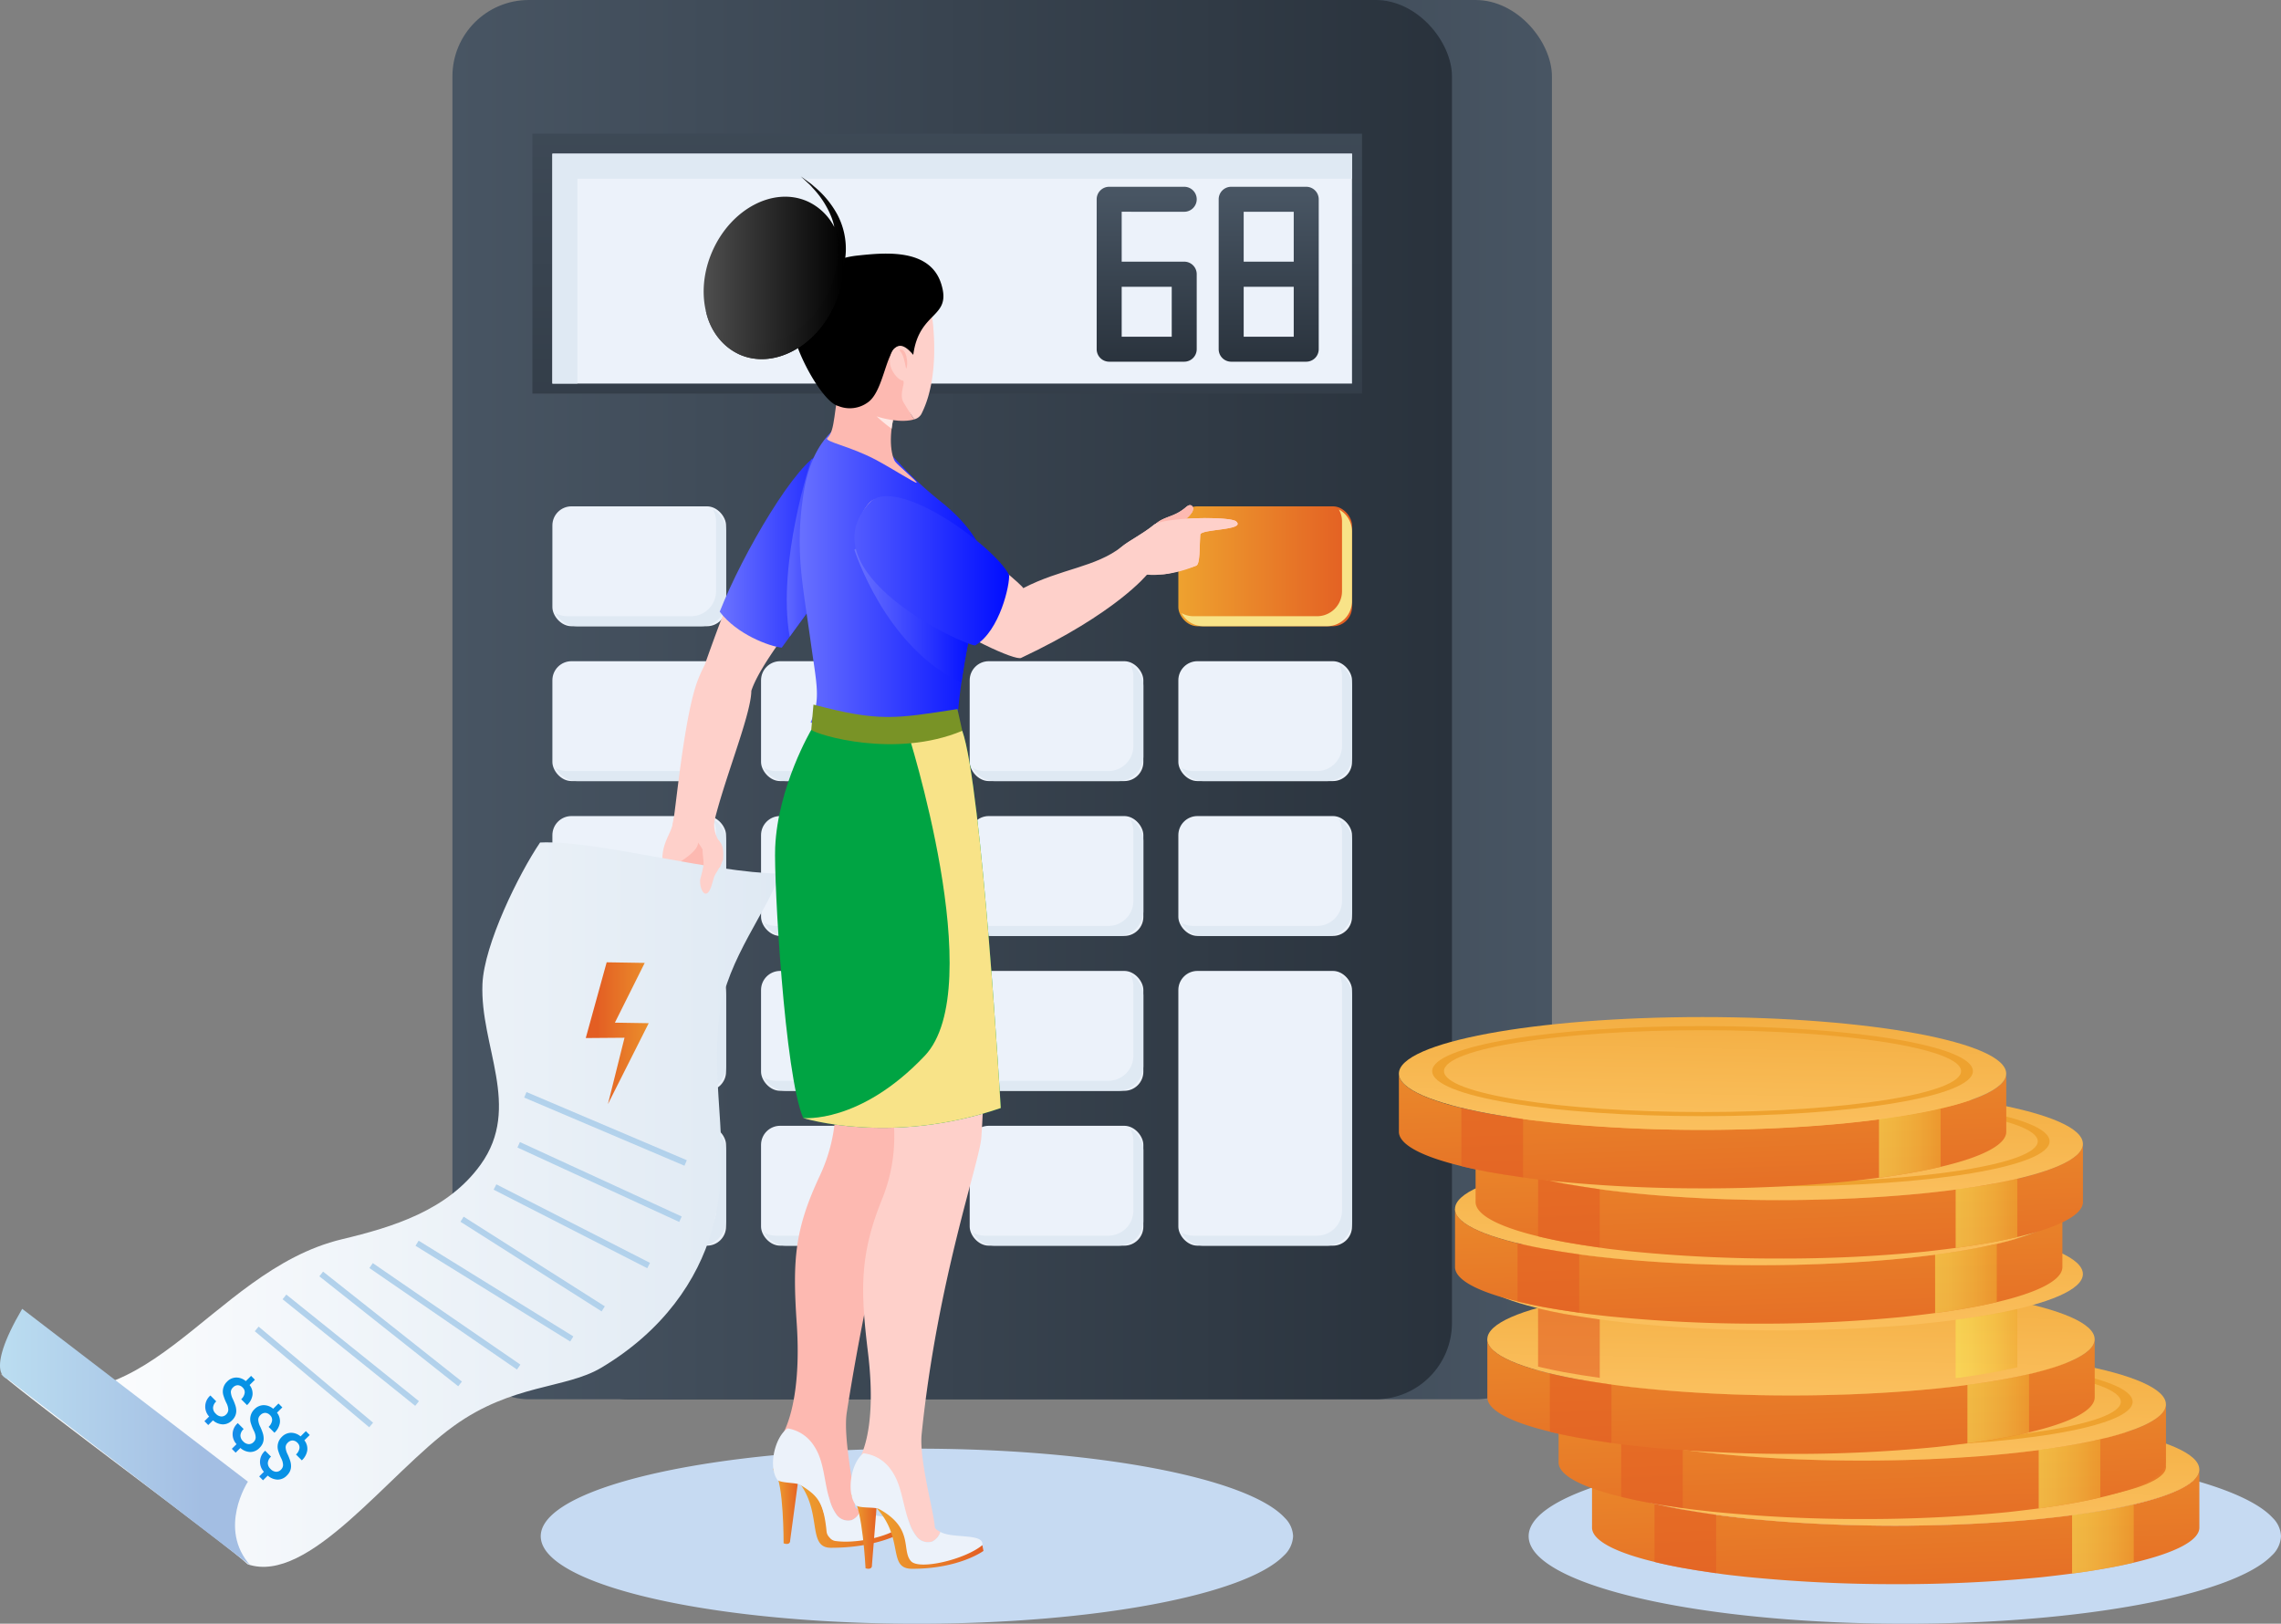 <svg xmlns="http://www.w3.org/2000/svg" xmlns:xlink="http://www.w3.org/1999/xlink" width="477.168" height="339.686" viewBox="0 0 477.168 339.686">
  <rect x="0" y="0" width="477.168" height="339.686" fill="#808080" stroke="none"/>
  <defs>
    <linearGradient id="linear-gradient" y1="0.5" x2="1" y2="0.5" gradientUnits="objectBoundingBox">
      <stop offset="0" stop-color="#29323c"/>
      <stop offset="1" stop-color="#485563"/>
    </linearGradient>
    <linearGradient id="linear-gradient-2" y1="0.5" x2="1" y2="0.5" gradientUnits="objectBoundingBox">
      <stop offset="0" stop-color="#485563"/>
      <stop offset="1" stop-color="#29323c"/>
    </linearGradient>
    <linearGradient id="linear-gradient-3" y1="0.5" x2="1" y2="0.5" gradientUnits="objectBoundingBox">
      <stop offset="0" stop-color="#eea22f"/>
      <stop offset="1" stop-color="#e35e23"/>
    </linearGradient>
    <linearGradient id="linear-gradient-4" x1="-1.096" x2="2.096" xlink:href="#linear-gradient-2"/>
    <linearGradient id="linear-gradient-5" x1="0.5" y1="0.041" x2="0.5" y2="1.031" xlink:href="#linear-gradient-2"/>
    <linearGradient id="linear-gradient-8" x1="0.776" y1="1.738" x2="0.224" y2="-1.186" gradientUnits="objectBoundingBox">
      <stop offset="0" stop-color="#e35e23"/>
      <stop offset="1" stop-color="#eea22f"/>
    </linearGradient>
    <linearGradient id="linear-gradient-9" x1="0.752" y1="2.541" x2="0.248" y2="-2.204" xlink:href="#linear-gradient-8"/>
    <linearGradient id="linear-gradient-10" x1="0.369" y1="1.725" x2="0.631" y2="-0.724" gradientUnits="objectBoundingBox">
      <stop offset="0" stop-color="#ffca6e"/>
      <stop offset="0.344" stop-color="#fabe5b"/>
      <stop offset="1" stop-color="#eea22f"/>
    </linearGradient>
    <linearGradient id="linear-gradient-11" x1="0.754" y1="2.022" x2="0.246" y2="-1.022" xlink:href="#linear-gradient-8"/>
    <linearGradient id="linear-gradient-12" y1="0.5" x2="1" y2="0.5" gradientUnits="objectBoundingBox">
      <stop offset="0" stop-color="#f8e356"/>
      <stop offset="0.251" stop-color="#f6da50"/>
      <stop offset="0.641" stop-color="#f3c542"/>
      <stop offset="1" stop-color="#efab32"/>
    </linearGradient>
    <linearGradient id="linear-gradient-14" x1="0.752" y1="2.541" x2="0.248" y2="-2.204" xlink:href="#linear-gradient-8"/>
    <linearGradient id="linear-gradient-17" x1="0.776" y1="1.738" x2="0.224" y2="-1.186" xlink:href="#linear-gradient-8"/>
    <linearGradient id="linear-gradient-18" x1="0.752" y1="2.541" x2="0.248" y2="-2.204" xlink:href="#linear-gradient-8"/>
    <linearGradient id="linear-gradient-25" x1="0.754" y1="2.022" x2="0.246" y2="-1.022" xlink:href="#linear-gradient-8"/>
    <linearGradient id="linear-gradient-30" x1="0.754" y1="2.022" x2="0.246" y2="-1.022" xlink:href="#linear-gradient-8"/>
    <linearGradient id="linear-gradient-33" x1="0.752" y1="2.541" x2="0.248" y2="-2.204" xlink:href="#linear-gradient-8"/>
    <linearGradient id="linear-gradient-40" y1="0.5" x2="1" y2="0.5" gradientUnits="objectBoundingBox">
      <stop offset="0" stop-color="#6b73ff"/>
      <stop offset="1" stop-color="#000dff"/>
    </linearGradient>
    <linearGradient id="linear-gradient-44" x1="66.655" y1="4.388" x2="67.573" y2="4.388" gradientUnits="objectBoundingBox">
      <stop offset="0"/>
      <stop offset="1" stop-color="#4d4d4d"/>
    </linearGradient>
    <linearGradient id="linear-gradient-45" y1="0.5" x2="1" y2="0.5" gradientUnits="objectBoundingBox">
      <stop offset="0" stop-color="#4d4d4d"/>
      <stop offset="1"/>
    </linearGradient>
    <linearGradient id="linear-gradient-48" x1="0" y1="0.5" x2="1" y2="0.5" xlink:href="#linear-gradient-3"/>
    <linearGradient id="linear-gradient-50" y1="0.5" x2="1" y2="0.5" gradientUnits="objectBoundingBox">
      <stop offset="0" stop-color="#fff"/>
      <stop offset="1" stop-color="#dfe9f3"/>
    </linearGradient>
    <linearGradient id="linear-gradient-51" x1="-0.125" y1="0.978" x2="0.818" y2="0.978" gradientUnits="objectBoundingBox">
      <stop offset="0" stop-color="#c1e5f4"/>
      <stop offset="1" stop-color="#a3bee3"/>
    </linearGradient>
    <linearGradient id="linear-gradient-52" x1="0.173" y1="3.317" x2="1.326" y2="3.317" xlink:href="#linear-gradient-8"/>
    <linearGradient id="linear-gradient-53" x1="-0.845" y1="3.284" x2="0.227" y2="3.284" gradientUnits="objectBoundingBox">
      <stop offset="0" stop-color="#6b73ff"/>
      <stop offset="1" stop-color="#0792E5"/>
    </linearGradient>
    <linearGradient id="linear-gradient-56" x1="-9.355" y1="-2.302" x2="10.355" y2="-2.302" xlink:href="#linear-gradient-51"/>
    <linearGradient id="linear-gradient-57" x1="-10.867" y1="-1.646" x2="11.867" y2="-1.646" xlink:href="#linear-gradient-51"/>
    <linearGradient id="linear-gradient-58" x1="-11.39" y1="-1.321" x2="12.39" y2="-1.321" xlink:href="#linear-gradient-51"/>
    <linearGradient id="linear-gradient-59" x1="-12.087" y1="-1.159" x2="13.087" y2="-1.159" xlink:href="#linear-gradient-51"/>
    <linearGradient id="linear-gradient-60" x1="-12.675" y1="-0.856" x2="13.675" y2="-0.856" xlink:href="#linear-gradient-51"/>
    <linearGradient id="linear-gradient-61" x1="-11.547" y1="-0.652" x2="12.547" y2="-0.652" xlink:href="#linear-gradient-51"/>
    <linearGradient id="linear-gradient-62" x1="-13.201" y1="0.339" x2="14.201" y2="0.339" xlink:href="#linear-gradient-51"/>
    <linearGradient id="linear-gradient-63" x1="-12.539" y1="-0.179" x2="13.539" y2="-0.179" xlink:href="#linear-gradient-51"/>
    <linearGradient id="linear-gradient-64" x1="-13.062" y1="0.946" x2="14.062" y2="0.946" xlink:href="#linear-gradient-51"/>
    <linearGradient id="linear-gradient-65" x1="0" y1="0.5" x2="1" y2="0.5" xlink:href="#linear-gradient-3"/>
    <linearGradient id="linear-gradient-67" x1="45.028" y1="0.877" x2="46.077" y2="0.877" gradientUnits="objectBoundingBox">
      <stop offset="0" stop-color="#00A443"/>
      <stop offset="1" stop-color="#e35e23"/>
    </linearGradient>
    <linearGradient id="linear-gradient-68" x1="-32.811" y1="4.334" x2="-31.812" y2="4.334" gradientUnits="objectBoundingBox">
      <stop offset="0" stop-color="#00A443"/>
      <stop offset="1" stop-color="#799326"/>
    </linearGradient>
  </defs>
  <g id="Grupo_12529" data-name="Grupo 12529" transform="translate(-568.737 -494.543)">
    <path id="Caminho_10255" data-name="Caminho 10255" d="M812.559,744.427a5.916,5.916,0,0,1-1.964,4.087c-7.973,8.157-39.3,14.224-76.73,14.224-34.82,0-64.359-5.265-74.728-12.564-2.573-1.8-3.964-3.731-3.964-5.748,0-1.909,1.268-3.765,3.622-5.5,10.047-7.424,39.857-12.815,75.069-12.815,37.814,0,69.4,6.211,76.968,14.493A5.662,5.662,0,0,1,812.559,744.427Z" transform="translate(26.684 71.491)" fill="#c6daf2"/>
    <g id="Grupo_12481" data-name="Grupo 12481" transform="translate(663.382 494.543)">
      <rect id="Retângulo_17740" data-name="Retângulo 17740" width="209.095" height="292.733" rx="15.977" transform="translate(20.91)" fill="url(#linear-gradient)"/>
      <rect id="Retângulo_17741" data-name="Retângulo 17741" width="209.095" height="292.733" rx="15.977" fill="url(#linear-gradient-2)"/>
      <g id="Grupo_12479" data-name="Grupo 12479" transform="translate(20.91 105.928)">
        <rect id="Retângulo_17742" data-name="Retângulo 17742" width="36.33" height="25.079" rx="3.994" transform="translate(87.297 64.794)" fill="#ecf2fa"/>
        <rect id="Retângulo_17743" data-name="Retângulo 17743" width="36.33" height="25.079" rx="3.994" transform="translate(87.297 97.192)" fill="#ecf2fa"/>
        <rect id="Retângulo_17744" data-name="Retângulo 17744" width="36.33" height="25.079" rx="3.994" transform="translate(87.297 32.397)" fill="#ecf2fa"/>
        <rect id="Retângulo_17745" data-name="Retângulo 17745" width="36.33" height="25.079" rx="3.994" transform="translate(43.649 97.192)" fill="#ecf2fa"/>
        <rect id="Retângulo_17746" data-name="Retângulo 17746" width="36.33" height="25.079" rx="3.994" transform="translate(43.649 32.397)" fill="#ecf2fa"/>
        <rect id="Retângulo_17747" data-name="Retângulo 17747" width="36.33" height="25.079" rx="3.994" transform="translate(130.946)" fill="url(#linear-gradient-3)"/>
        <rect id="Retângulo_17748" data-name="Retângulo 17748" width="36.33" height="25.079" rx="3.994" transform="translate(0 129.589)" fill="#ecf2fa"/>
        <rect id="Retângulo_17749" data-name="Retângulo 17749" width="36.33" height="25.079" rx="3.994" transform="translate(43.649 64.794)" fill="#ecf2fa"/>
        <rect id="Retângulo_17750" data-name="Retângulo 17750" width="36.33" height="57.476" rx="3.994" transform="translate(130.946 97.192)" fill="#ecf2fa"/>
        <rect id="Retângulo_17751" data-name="Retângulo 17751" width="36.33" height="25.079" rx="3.994" transform="translate(87.297 129.589)" fill="#ecf2fa"/>
        <rect id="Retângulo_17752" data-name="Retângulo 17752" width="36.33" height="25.079" rx="3.994" transform="translate(130.946 32.397)" fill="#ecf2fa"/>
        <rect id="Retângulo_17753" data-name="Retângulo 17753" width="36.33" height="25.079" rx="3.994" transform="translate(130.946 64.794)" fill="#ecf2fa"/>
        <rect id="Retângulo_17754" data-name="Retângulo 17754" width="36.33" height="25.079" rx="3.994" transform="translate(0 97.192)" fill="#ecf2fa"/>
        <rect id="Retângulo_17755" data-name="Retângulo 17755" width="36.33" height="25.079" rx="3.994" transform="translate(0 32.397)" fill="#ecf2fa"/>
        <rect id="Retângulo_17756" data-name="Retângulo 17756" width="36.33" height="25.079" rx="3.994" transform="translate(0 64.794)" fill="#ecf2fa"/>
        <rect id="Retângulo_17757" data-name="Retângulo 17757" width="36.33" height="25.079" rx="3.994" fill="#ecf2fa"/>
        <rect id="Retângulo_17758" data-name="Retângulo 17758" width="36.33" height="25.079" rx="3.994" transform="translate(43.649 129.589)" fill="#ecf2fa"/>
      </g>
      <g id="Grupo_12480" data-name="Grupo 12480" transform="translate(21.567 106.585)" style="mix-blend-mode: multiply;isolation: isolate">
        <path id="Caminho_10256" data-name="Caminho 10256" d="M723.812,675.006a5.146,5.146,0,0,1,.658,2.479V692.11a5.243,5.243,0,0,1-5.228,5.227H693.367a5.147,5.147,0,0,1-2.48-.657,5.221,5.221,0,0,0,4.57,2.748h25.876a5.243,5.243,0,0,0,5.227-5.227V679.576A5.217,5.217,0,0,0,723.812,675.006Z" transform="translate(-647.239 -545.417)" fill="#dfe9f3"/>
        <path id="Caminho_10257" data-name="Caminho 10257" d="M690.46,575.986a5.145,5.145,0,0,1,.657,2.479V593.09a5.242,5.242,0,0,1-5.227,5.227H660.014a5.147,5.147,0,0,1-2.479-.657,5.219,5.219,0,0,0,4.57,2.748h25.876a5.242,5.242,0,0,0,5.227-5.227V580.556A5.219,5.219,0,0,0,690.46,575.986Z" transform="translate(-657.535 -575.986)" fill="#dfe9f3"/>
        <path id="Caminho_10258" data-name="Caminho 10258" d="M723.812,625.5a5.146,5.146,0,0,1,.658,2.479V642.6a5.243,5.243,0,0,1-5.228,5.227H693.367a5.147,5.147,0,0,1-2.48-.657,5.221,5.221,0,0,0,4.57,2.748h25.876a5.243,5.243,0,0,0,5.227-5.227V630.066A5.217,5.217,0,0,0,723.812,625.5Z" transform="translate(-647.239 -560.701)" fill="#dfe9f3"/>
        <path id="Caminho_10259" data-name="Caminho 10259" d="M690.46,675.006a5.145,5.145,0,0,1,.657,2.479V692.11a5.242,5.242,0,0,1-5.227,5.227H660.014a5.146,5.146,0,0,1-2.479-.657,5.222,5.222,0,0,0,4.57,2.748h25.876a5.243,5.243,0,0,0,5.227-5.227V679.576A5.217,5.217,0,0,0,690.46,675.006Z" transform="translate(-657.535 -545.417)" fill="#dfe9f3"/>
        <path id="Caminho_10260" data-name="Caminho 10260" d="M723.812,650.251a5.146,5.146,0,0,1,.658,2.479v14.625a5.243,5.243,0,0,1-5.228,5.227H693.367a5.146,5.146,0,0,1-2.48-.657,5.221,5.221,0,0,0,4.57,2.748h25.876a5.243,5.243,0,0,0,5.227-5.228V654.821A5.219,5.219,0,0,0,723.812,650.251Z" transform="translate(-647.239 -553.059)" fill="#dfe9f3"/>
        <path id="Caminho_10261" data-name="Caminho 10261" d="M690.46,600.741a5.145,5.145,0,0,1,.657,2.479v14.625a5.242,5.242,0,0,1-5.227,5.227H660.014a5.147,5.147,0,0,1-2.479-.657,5.219,5.219,0,0,0,4.57,2.748h25.876a5.243,5.243,0,0,0,5.227-5.227V605.311A5.219,5.219,0,0,0,690.46,600.741Z" transform="translate(-657.535 -568.344)" fill="#dfe9f3"/>
        <path id="Caminho_10262" data-name="Caminho 10262" d="M690.46,650.251a5.145,5.145,0,0,1,.657,2.479v14.625a5.242,5.242,0,0,1-5.227,5.227H660.014a5.145,5.145,0,0,1-2.479-.657,5.221,5.221,0,0,0,4.57,2.748h25.876a5.243,5.243,0,0,0,5.227-5.228V654.821A5.219,5.219,0,0,0,690.46,650.251Z" transform="translate(-657.535 -553.059)" fill="#dfe9f3"/>
        <path id="Caminho_10263" data-name="Caminho 10263" d="M690.46,625.5a5.146,5.146,0,0,1,.657,2.479V642.6a5.242,5.242,0,0,1-5.227,5.227H660.014a5.146,5.146,0,0,1-2.479-.657,5.221,5.221,0,0,0,4.57,2.748h25.876a5.243,5.243,0,0,0,5.227-5.227V630.066A5.217,5.217,0,0,0,690.46,625.5Z" transform="translate(-657.535 -560.701)" fill="#dfe9f3"/>
        <path id="Caminho_10264" data-name="Caminho 10264" d="M757.165,600.741a5.16,5.16,0,0,1,.657,2.479v14.625a5.243,5.243,0,0,1-5.227,5.227H726.719a5.151,5.151,0,0,1-2.48-.657,5.221,5.221,0,0,0,4.571,2.748h25.875a5.244,5.244,0,0,0,5.228-5.227V605.311A5.221,5.221,0,0,0,757.165,600.741Z" transform="translate(-636.942 -568.344)" fill="#dfe9f3"/>
        <path id="Caminho_10265" data-name="Caminho 10265" d="M790.517,625.5a5.146,5.146,0,0,1,.657,2.479V642.6a5.242,5.242,0,0,1-5.227,5.227H760.071a5.145,5.145,0,0,1-2.479-.657,5.22,5.22,0,0,0,4.57,2.748h25.875a5.244,5.244,0,0,0,5.228-5.227V630.066A5.22,5.22,0,0,0,790.517,625.5Z" transform="translate(-626.646 -560.701)" fill="#dfe9f3"/>
        <path id="Caminho_10266" data-name="Caminho 10266" d="M790.517,650.251a5.145,5.145,0,0,1,.657,2.479v47.022a5.242,5.242,0,0,1-5.227,5.227H760.071a5.146,5.146,0,0,1-2.479-.657,5.22,5.22,0,0,0,4.57,2.748h25.875a5.244,5.244,0,0,0,5.228-5.227V654.821A5.221,5.221,0,0,0,790.517,650.251Z" transform="translate(-626.646 -553.059)" fill="#dfe9f3"/>
        <path id="Caminho_10267" data-name="Caminho 10267" d="M790.517,600.741a5.145,5.145,0,0,1,.657,2.479v14.625a5.242,5.242,0,0,1-5.227,5.227H760.071a5.147,5.147,0,0,1-2.479-.657,5.217,5.217,0,0,0,4.57,2.748h25.875a5.244,5.244,0,0,0,5.228-5.227V605.311A5.221,5.221,0,0,0,790.517,600.741Z" transform="translate(-626.646 -568.344)" fill="#dfe9f3"/>
        <path id="Caminho_10268" data-name="Caminho 10268" d="M723.812,600.741a5.146,5.146,0,0,1,.658,2.479v14.625a5.243,5.243,0,0,1-5.228,5.227H693.367a5.148,5.148,0,0,1-2.48-.657,5.219,5.219,0,0,0,4.57,2.748h25.876a5.243,5.243,0,0,0,5.227-5.227V605.311A5.219,5.219,0,0,0,723.812,600.741Z" transform="translate(-647.239 -568.344)" fill="#dfe9f3"/>
        <path id="Caminho_10269" data-name="Caminho 10269" d="M790.517,575.986a5.145,5.145,0,0,1,.657,2.479V593.09a5.242,5.242,0,0,1-5.227,5.227H760.071a5.146,5.146,0,0,1-2.479-.657,5.218,5.218,0,0,0,4.57,2.748h25.875a5.243,5.243,0,0,0,5.228-5.227V580.556A5.221,5.221,0,0,0,790.517,575.986Z" transform="translate(-626.646 -575.986)" fill="#f8e388" style="mix-blend-mode: multiply;isolation: isolate"/>
        <path id="Caminho_10270" data-name="Caminho 10270" d="M757.165,625.5a5.161,5.161,0,0,1,.657,2.479V642.6a5.243,5.243,0,0,1-5.227,5.227H726.719a5.15,5.15,0,0,1-2.48-.657,5.223,5.223,0,0,0,4.571,2.748h25.875a5.244,5.244,0,0,0,5.228-5.227V630.066A5.22,5.22,0,0,0,757.165,625.5Z" transform="translate(-636.942 -560.701)" fill="#dfe9f3"/>
        <path id="Caminho_10271" data-name="Caminho 10271" d="M757.165,675.006a5.16,5.16,0,0,1,.657,2.479V692.11a5.243,5.243,0,0,1-5.227,5.227H726.719a5.15,5.15,0,0,1-2.48-.657,5.223,5.223,0,0,0,4.571,2.748h25.875a5.244,5.244,0,0,0,5.228-5.227V679.576A5.22,5.22,0,0,0,757.165,675.006Z" transform="translate(-636.942 -545.417)" fill="#dfe9f3"/>
        <path id="Caminho_10272" data-name="Caminho 10272" d="M757.165,650.251a5.16,5.16,0,0,1,.657,2.479v14.625a5.243,5.243,0,0,1-5.227,5.227H726.719a5.149,5.149,0,0,1-2.48-.657,5.223,5.223,0,0,0,4.571,2.748h25.875a5.244,5.244,0,0,0,5.228-5.228V654.821A5.221,5.221,0,0,0,757.165,650.251Z" transform="translate(-636.942 -553.059)" fill="#dfe9f3"/>
      </g>
    </g>
    <g id="Grupo_12483" data-name="Grupo 12483" transform="translate(680.11 522.513)">
      <rect id="Retângulo_17759" data-name="Retângulo 17759" width="54.365" height="173.549" transform="translate(173.549 0) rotate(90)" fill="url(#linear-gradient-4)" style="mix-blend-mode: multiply;isolation: isolate"/>
      <rect id="Retângulo_17760" data-name="Retângulo 17760" width="167.276" height="48.092" transform="translate(4.182 4.182)" fill="#ecf2fa"/>
      <path id="Caminho_10273" data-name="Caminho 10273" d="M662.26,524.338H824.309V519.11H657.033V567.2h5.227Z" transform="translate(-652.851 -514.929)" fill="#dfe9f3" style="mix-blend-mode: multiply;isolation: isolate"/>
      <g id="Grupo_12482" data-name="Grupo 12482" transform="translate(92.524 11.105)">
        <path id="Caminho_10274" data-name="Caminho 10274" d="M762.349,529.628a2.614,2.614,0,0,0,0-5.228h-15.7a2.614,2.614,0,0,0-2.614,2.615v31.363a2.613,2.613,0,0,0,2.614,2.614h15.7a2.613,2.613,0,0,0,2.613-2.614v-15.7a2.613,2.613,0,0,0-2.613-2.613H749.266v-10.44Zm-13.083,26.136v-10.44h10.47v10.44Z" transform="translate(-718.515 -524.4)" fill="url(#linear-gradient-5)"/>
        <path id="Caminho_10275" data-name="Caminho 10275" d="M742.848,524.4h-15.7a2.614,2.614,0,0,0,0,5.228h13.085v10.44H727.149a2.613,2.613,0,0,0-2.613,2.613v15.7a2.613,2.613,0,0,0,2.613,2.614h15.7a2.613,2.613,0,1,0,0-5.227H729.764v-10.44h13.083a2.614,2.614,0,0,0,2.614-2.615v-15.7A2.614,2.614,0,0,0,742.848,524.4Z" transform="translate(-724.536 -524.4)" fill="url(#linear-gradient-5)"/>
        <path id="Caminho_10276" data-name="Caminho 10276" d="M781.851,524.4h-15.7a2.614,2.614,0,0,0-2.614,2.615v31.363a2.613,2.613,0,0,0,2.614,2.614h15.7a2.613,2.613,0,0,0,2.614-2.614V527.015A2.614,2.614,0,0,0,781.851,524.4Zm-2.614,5.228v10.44h-10.47v-10.44Zm-10.47,26.136v-10.44h10.47v10.44Z" transform="translate(-712.495 -524.4)" fill="url(#linear-gradient-5)"/>
      </g>
    </g>
    <g id="Grupo_12506" data-name="Grupo 12506" transform="translate(861.374 707.314)">
      <path id="Caminho_10277" data-name="Caminho 10277" d="M970.47,744.427a5.916,5.916,0,0,1-1.964,4.087c-7.973,8.157-39.3,14.224-76.73,14.224-34.82,0-64.359-5.265-74.727-12.564-2.573-1.8-3.966-3.731-3.966-5.748,0-1.909,1.268-3.765,3.624-5.5,10.046-7.424,39.856-12.815,75.068-12.815,37.814,0,69.4,6.211,76.968,14.493A5.663,5.663,0,0,1,970.47,744.427Z" transform="translate(-785.94 -635.824)" fill="#c6daf2"/>
      <g id="Grupo_12505" data-name="Grupo 12505">
        <g id="Grupo_12486" data-name="Grupo 12486" transform="translate(40.396 82.801)">
          <g id="Grupo_12485" data-name="Grupo 12485">
            <path id="Caminho_10278" data-name="Caminho 10278" d="M950.267,729.439V741.6c0,2.735-5.142,5.315-13.724,7.328-.465.121-.946.223-1.428.326-.877.207-1.789.379-2.718.568-2.683.5-5.607,1-8.754,1.394-.086.017-.19.017-.275.034-1.979.258-4.043.5-6.174.739a302.133,302.133,0,0,1-30.462,1.445,309.267,309.267,0,0,1-31.492-1.548c-1.531-.171-3.044-.326-4.489-.516-.534-.069-1.05-.154-1.565-.224-2.7-.378-5.194-.773-7.517-1.2-1.53-.292-2.992-.585-4.352-.912-.361-.085-.7-.154-1.031-.258-8.2-1.978-13.071-4.489-13.071-7.172V729.439c0,2.683,4.867,5.176,13.071,7.172.327.085.67.154,1.031.241,1.36.327,2.822.619,4.352.911,2.323.378,4.816.792,7.517,1.17.516.069,1.031.137,1.565.207,1.445.188,2.958.361,4.489.516a319.6,319.6,0,0,0,61.953.086c2.132-.224,4.2-.465,6.174-.722.085-.017.188-.017.275-.035,3.147-.4,6.071-.843,8.754-1.341.929-.188,1.841-.361,2.718-.567.481-.1.963-.207,1.428-.327C945.125,734.735,950.267,732.156,950.267,729.439Z" transform="translate(-823.209 -717.599)" fill="url(#linear-gradient-8)"/>
            <path id="Caminho_10279" data-name="Caminho 10279" d="M950.256,729.84c0,6.49-28.431,11.773-63.524,11.773S823.21,736.33,823.21,729.84c10.02-4.078,37.857.344,63.523.344C910.869,730.185,939.5,726.107,950.256,729.84Z" transform="translate(-823.21 -718.008)" fill="url(#linear-gradient-9)"/>
            <path id="Caminho_10280" data-name="Caminho 10280" d="M950.256,732.224c0,6.49-28.431,11.773-63.524,11.773s-63.523-5.283-63.523-11.773c0-6.548,28.431-11.832,63.523-11.832S950.256,725.677,950.256,732.224Z" transform="translate(-823.21 -720.392)" fill="url(#linear-gradient-10)"/>
            <g id="Grupo_12484" data-name="Grupo 12484" transform="translate(6.968 1.884)">
              <path id="Caminho_10281" data-name="Caminho 10281" d="M885.091,740.678c-31.716,0-56.557-4.138-56.557-9.423s24.842-9.423,56.557-9.423,56.554,4.14,56.554,9.423S916.8,740.678,885.091,740.678Zm0-17.982c-29.826,0-54.091,3.84-54.091,8.559s24.265,8.56,54.091,8.56,54.085-3.84,54.085-8.56S914.913,722.7,885.091,722.7Z" transform="translate(-828.534 -721.832)" fill="url(#linear-gradient-11)"/>
            </g>
            <path id="Caminho_10282" data-name="Caminho 10282" d="M846.1,737.241v12.212c-2.7-.378-5.194-.773-7.517-1.2-1.53-.292-2.992-.585-4.352-.912-.361-.085-.7-.154-1.031-.258V734.919c.327.085.67.154,1.031.241,1.36.327,2.822.619,4.352.911C840.908,736.449,843.4,736.862,846.1,737.241Z" transform="translate(-820.125 -715.907)" fill="#e35e23" opacity="0.6" style="mix-blend-mode: screen;isolation: isolate"/>
            <path id="Caminho_10283" data-name="Caminho 10283" d="M912.852,735.024V747.2c-.465.12-.946.223-1.428.326-.877.207-1.789.379-2.718.568-2.683.5-5.607,1-8.754,1.394v-12.23c3.147-.4,6.071-.843,8.754-1.341.929-.188,1.841-.361,2.718-.567C911.906,735.248,912.387,735.144,912.852,735.024Z" transform="translate(-799.518 -715.875)" opacity="0.6" fill="url(#linear-gradient-12)" style="mix-blend-mode: multiply;isolation: isolate"/>
          </g>
        </g>
        <g id="Grupo_12489" data-name="Grupo 12489" transform="translate(33.41 69.179)">
          <g id="Grupo_12488" data-name="Grupo 12488">
            <path id="Caminho_10284" data-name="Caminho 10284" d="M944.929,719.029v12.159c0,2.735-5.142,5.315-13.725,7.328-.465.12-.946.224-1.428.327-.877.205-1.789.378-2.718.567-2.683.5-5.607,1-8.754,1.394-.086.017-.19.017-.275.034-1.979.258-4.043.5-6.175.74a302.132,302.132,0,0,1-30.462,1.445,309.7,309.7,0,0,1-31.492-1.547c-1.531-.173-3.044-.327-4.489-.517-.534-.068-1.05-.154-1.565-.224-2.7-.378-5.194-.773-7.517-1.2-1.53-.292-2.992-.585-4.351-.911-.361-.086-.705-.156-1.031-.258-8.2-1.979-13.072-4.489-13.072-7.173V719.029c0,2.683,4.867,5.177,13.072,7.172.326.086.67.154,1.031.241,1.36.327,2.822.619,4.351.912,2.323.378,4.816.79,7.517,1.169.516.069,1.031.137,1.565.207,1.445.19,2.958.361,4.489.516a319.6,319.6,0,0,0,61.953.086c2.132-.224,4.2-.465,6.175-.722.085-.017.188-.017.275-.034,3.147-.4,6.071-.843,8.754-1.341.929-.19,1.841-.361,2.718-.568.482-.1.963-.207,1.428-.327C939.787,724.325,944.929,721.746,944.929,719.029Z" transform="translate(-817.871 -707.19)" fill="url(#linear-gradient-8)"/>
            <path id="Caminho_10285" data-name="Caminho 10285" d="M944.918,719.43c0,6.49-28.43,11.775-63.524,11.775s-63.523-5.285-63.523-11.775c10.02-4.078,37.857.344,63.523.344C905.531,719.775,934.158,715.7,944.918,719.43Z" transform="translate(-817.872 -707.6)" fill="url(#linear-gradient-14)"/>
            <path id="Caminho_10286" data-name="Caminho 10286" d="M944.918,721.814c0,6.49-28.43,11.775-63.524,11.775s-63.523-5.285-63.523-11.775c0-6.548,28.431-11.831,63.523-11.831S944.918,715.266,944.918,721.814Z" transform="translate(-817.872 -709.983)" fill="url(#linear-gradient-10)"/>
            <g id="Grupo_12487" data-name="Grupo 12487" transform="translate(6.968 1.885)">
              <path id="Caminho_10287" data-name="Caminho 10287" d="M879.754,730.268c-31.715,0-56.558-4.138-56.558-9.423s24.842-9.423,56.558-9.423,56.554,4.138,56.554,9.423S911.465,730.268,879.754,730.268Zm0-17.983c-29.826,0-54.091,3.84-54.091,8.56s24.265,8.56,54.091,8.56,54.085-3.841,54.085-8.56S909.575,712.285,879.754,712.285Z" transform="translate(-823.196 -711.423)" fill="#eea22f" style="mix-blend-mode: screen;isolation: isolate"/>
            </g>
            <path id="Caminho_10288" data-name="Caminho 10288" d="M840.764,726.831v12.212c-2.7-.378-5.194-.773-7.517-1.2-1.53-.292-2.992-.585-4.351-.911-.361-.086-.705-.156-1.031-.258V724.509c.326.086.67.154,1.031.241,1.36.327,2.822.619,4.351.912C835.57,726.04,838.063,726.452,840.764,726.831Z" transform="translate(-814.787 -705.498)" fill="#e35e23" opacity="0.6" style="mix-blend-mode: screen;isolation: isolate"/>
            <path id="Caminho_10289" data-name="Caminho 10289" d="M907.514,724.614v12.178c-.465.12-.946.224-1.428.327-.877.205-1.789.378-2.718.567-2.683.5-5.607,1-8.754,1.394V726.851c3.147-.4,6.071-.843,8.754-1.341.929-.19,1.841-.361,2.718-.568C906.568,724.838,907.049,724.734,907.514,724.614Z" transform="translate(-794.18 -705.466)" opacity="0.6" fill="url(#linear-gradient-12)" style="mix-blend-mode: multiply;isolation: isolate"/>
          </g>
        </g>
        <g id="Grupo_12492" data-name="Grupo 12492" transform="translate(18.501 55.555)">
          <g id="Grupo_12491" data-name="Grupo 12491">
            <path id="Caminho_10290" data-name="Caminho 10290" d="M933.537,708.619V720.78c0,2.734-5.142,5.315-13.726,7.326-.463.12-.945.224-1.427.327-.878.207-1.789.378-2.718.568-2.683.5-5.607,1-8.754,1.392-.086.017-.19.017-.276.034-1.977.259-4.041.5-6.174.741A302.445,302.445,0,0,1,870,732.613a309.3,309.3,0,0,1-31.492-1.548c-1.531-.173-3.045-.327-4.49-.516-.533-.069-1.048-.156-1.565-.224-2.7-.38-5.193-.775-7.516-1.2-1.531-.293-2.993-.585-4.352-.912-.361-.086-.705-.154-1.031-.258-8.2-1.977-13.073-4.489-13.073-7.172V708.619c0,2.683,4.868,5.177,13.073,7.172.326.086.67.156,1.031.241,1.358.327,2.82.619,4.352.912,2.323.378,4.816.792,7.516,1.17.517.068,1.033.137,1.565.205,1.445.19,2.959.361,4.49.517a319.738,319.738,0,0,0,61.952.085c2.133-.224,4.2-.465,6.174-.722.086-.017.19-.017.276-.034,3.148-.4,6.071-.843,8.754-1.341.929-.19,1.84-.361,2.718-.568.482-.1.963-.205,1.427-.327C928.4,713.917,933.537,711.336,933.537,708.619Z" transform="translate(-806.479 -696.78)" fill="url(#linear-gradient-17)"/>
            <path id="Caminho_10291" data-name="Caminho 10291" d="M933.525,709.02c0,6.491-28.429,11.774-63.523,11.774s-63.523-5.283-63.523-11.774c10.019-4.078,37.857.346,63.523.346C894.139,709.366,922.766,705.288,933.525,709.02Z" transform="translate(-806.48 -697.19)" fill="url(#linear-gradient-18)"/>
            <path id="Caminho_10292" data-name="Caminho 10292" d="M933.525,711.4c0,6.491-28.429,11.775-63.523,11.775S806.48,717.895,806.48,711.4c0-6.547,28.43-11.831,63.523-11.831S933.525,704.856,933.525,711.4Z" transform="translate(-806.48 -699.573)" fill="url(#linear-gradient-10)"/>
            <g id="Grupo_12490" data-name="Grupo 12490" transform="translate(6.966 1.885)">
              <path id="Caminho_10293" data-name="Caminho 10293" d="M868.362,719.859c-31.716,0-56.559-4.138-56.559-9.423s24.843-9.423,56.559-9.423,56.554,4.138,56.554,9.423S900.073,719.859,868.362,719.859Zm0-17.983c-29.826,0-54.091,3.84-54.091,8.56S838.536,719,868.362,719s54.085-3.841,54.085-8.56S898.184,701.875,868.362,701.875Z" transform="translate(-811.803 -701.013)" fill="url(#linear-gradient-11)"/>
            </g>
            <path id="Caminho_10294" data-name="Caminho 10294" d="M829.371,716.422v12.212c-2.7-.38-5.193-.775-7.516-1.2-1.531-.293-2.993-.585-4.352-.912-.361-.086-.705-.154-1.031-.258V714.1c.326.086.67.156,1.031.241,1.358.327,2.82.619,4.352.912C824.178,715.63,826.671,716.044,829.371,716.422Z" transform="translate(-803.395 -695.089)" fill="#e35e23" opacity="0.6" style="mix-blend-mode: screen;isolation: isolate"/>
            <path id="Caminho_10295" data-name="Caminho 10295" d="M896.121,714.2v12.178c-.463.12-.945.224-1.427.327-.878.207-1.789.378-2.718.568-2.683.5-5.606,1-8.754,1.393V716.441c3.148-.4,6.071-.843,8.754-1.341.929-.19,1.84-.361,2.718-.568C895.176,714.428,895.657,714.326,896.121,714.2Z" transform="translate(-782.788 -695.056)" opacity="0.6" fill="url(#linear-gradient-12)" style="mix-blend-mode: multiply;isolation: isolate"/>
          </g>
        </g>
        <g id="Grupo_12495" data-name="Grupo 12495" transform="translate(16.04 41.931)">
          <g id="Grupo_12494" data-name="Grupo 12494">
            <path id="Caminho_10296" data-name="Caminho 10296" d="M931.656,698.209V710.37c0,2.735-5.142,5.315-13.724,7.328-.465.12-.946.223-1.428.326-.877.207-1.789.379-2.718.568-2.683.5-5.607,1-8.754,1.392-.086.018-.19.018-.275.035-1.979.258-4.043.5-6.174.739A302.094,302.094,0,0,1,868.12,722.2a309.3,309.3,0,0,1-31.492-1.548c-1.531-.171-3.044-.327-4.489-.516-.534-.069-1.05-.156-1.565-.224-2.7-.378-5.194-.773-7.517-1.2-1.53-.292-2.992-.585-4.351-.912-.361-.085-.7-.154-1.031-.258-8.2-1.978-13.072-4.489-13.072-7.172V698.209c0,2.684,4.867,5.177,13.072,7.173.327.085.67.154,1.031.241,1.36.326,2.822.619,4.351.911,2.323.378,4.816.792,7.517,1.17.516.068,1.031.137,1.565.207,1.445.188,2.958.361,4.489.516a319.612,319.612,0,0,0,61.953.086c2.132-.224,4.2-.465,6.174-.722.085-.018.189-.018.275-.035,3.147-.4,6.071-.843,8.754-1.341.929-.189,1.841-.361,2.718-.567.481-.1.963-.207,1.428-.327C926.514,703.507,931.656,700.927,931.656,698.209Z" transform="translate(-804.598 -686.37)" fill="url(#linear-gradient-17)"/>
            <path id="Caminho_10297" data-name="Caminho 10297" d="M931.646,698.611c0,6.49-28.431,11.773-63.524,11.773S804.6,705.1,804.6,698.611c10.02-4.078,37.857.344,63.523.344C892.258,698.956,920.885,694.878,931.646,698.611Z" transform="translate(-804.599 -686.779)" fill="url(#linear-gradient-9)"/>
            <path id="Caminho_10298" data-name="Caminho 10298" d="M931.646,700.995c0,6.49-28.431,11.773-63.524,11.773S804.6,707.485,804.6,700.995c0-6.547,28.431-11.832,63.523-11.832S931.646,694.448,931.646,700.995Z" transform="translate(-804.599 -689.163)" fill="url(#linear-gradient-10)"/>
            <g id="Grupo_12493" data-name="Grupo 12493" transform="translate(6.968 1.885)">
              <path id="Caminho_10299" data-name="Caminho 10299" d="M866.48,709.448c-31.715,0-56.558-4.138-56.558-9.423s24.842-9.423,56.558-9.423,56.554,4.138,56.554,9.423S898.192,709.448,866.48,709.448Zm0-17.983c-29.826,0-54.091,3.841-54.091,8.56s24.265,8.56,54.091,8.56,54.085-3.84,54.085-8.56S896.3,691.465,866.48,691.465Z" transform="translate(-809.923 -690.603)" fill="url(#linear-gradient-25)"/>
            </g>
            <path id="Caminho_10300" data-name="Caminho 10300" d="M827.491,706.012v12.212c-2.7-.378-5.194-.773-7.517-1.2-1.53-.292-2.992-.585-4.351-.912-.361-.085-.7-.154-1.031-.258V703.69c.327.085.67.154,1.031.241,1.36.326,2.822.619,4.351.911C822.3,705.22,824.79,705.633,827.491,706.012Z" transform="translate(-801.514 -684.678)" fill="#e35e23" opacity="0.6" style="mix-blend-mode: screen;isolation: isolate"/>
            <path id="Caminho_10301" data-name="Caminho 10301" d="M894.241,703.795v12.178c-.465.12-.946.223-1.428.326-.877.207-1.789.38-2.718.568-2.683.5-5.607,1-8.754,1.392V706.03c3.147-.4,6.071-.843,8.754-1.341.929-.189,1.841-.361,2.718-.567C893.295,704.019,893.777,703.915,894.241,703.795Z" transform="translate(-780.907 -684.646)" opacity="0.6" fill="url(#linear-gradient-12)" style="mix-blend-mode: multiply;isolation: isolate"/>
          </g>
        </g>
        <g id="Grupo_12498" data-name="Grupo 12498" transform="translate(11.742 28.308)">
          <g id="Grupo_12497" data-name="Grupo 12497">
            <path id="Caminho_10302" data-name="Caminho 10302" d="M928.372,687.8v12.159c0,2.735-5.142,5.315-13.725,7.328-.464.12-.946.224-1.428.327-.877.205-1.789.378-2.718.567-2.683.5-5.607,1-8.754,1.394-.086.017-.19.017-.275.034-1.979.258-4.043.5-6.175.739a302.11,302.11,0,0,1-30.462,1.445,309.345,309.345,0,0,1-31.492-1.548c-1.531-.172-3.044-.326-4.489-.516-.534-.068-1.05-.154-1.565-.224-2.7-.378-5.194-.773-7.517-1.2-1.53-.292-2.992-.585-4.351-.911-.361-.086-.7-.156-1.031-.258-8.2-1.979-13.072-4.49-13.072-7.173V687.8c0,2.683,4.867,5.176,13.072,7.172.327.086.67.154,1.031.241,1.36.327,2.822.619,4.351.912,2.323.378,4.816.791,7.517,1.169.516.069,1.031.137,1.565.207,1.445.189,2.958.361,4.489.516a319.592,319.592,0,0,0,61.953.086c2.132-.224,4.2-.465,6.175-.722.085-.017.188-.017.275-.034,3.147-.4,6.071-.843,8.754-1.343.929-.188,1.841-.361,2.718-.567.482-.1.963-.207,1.428-.327C923.23,693.1,928.372,690.517,928.372,687.8Z" transform="translate(-801.314 -675.96)" fill="url(#linear-gradient-8)"/>
            <path id="Caminho_10303" data-name="Caminho 10303" d="M928.361,688.2c0,6.49-28.431,11.773-63.524,11.773s-63.523-5.283-63.523-11.773c10.02-4.078,37.857.344,63.523.344C888.974,688.546,917.6,684.468,928.361,688.2Z" transform="translate(-801.315 -676.369)" fill="url(#linear-gradient-9)"/>
            <path id="Caminho_10304" data-name="Caminho 10304" d="M928.361,690.585c0,6.49-28.431,11.773-63.524,11.773s-63.523-5.283-63.523-11.773c0-6.548,28.431-11.832,63.523-11.832S928.361,684.038,928.361,690.585Z" transform="translate(-801.315 -678.753)" fill="url(#linear-gradient-10)"/>
            <g id="Grupo_12496" data-name="Grupo 12496" transform="translate(6.968 1.885)">
              <path id="Caminho_10305" data-name="Caminho 10305" d="M863.2,699.04c-31.716,0-56.558-4.139-56.558-9.423s24.842-9.424,56.558-9.424,56.553,4.139,56.553,9.424S894.908,699.04,863.2,699.04Zm0-17.983c-29.826,0-54.091,3.84-54.091,8.56s24.265,8.559,54.091,8.559,54.087-3.84,54.087-8.559S893.018,681.057,863.2,681.057Z" transform="translate(-806.639 -680.193)" fill="url(#linear-gradient-30)"/>
            </g>
            <path id="Caminho_10306" data-name="Caminho 10306" d="M824.207,695.6v12.212c-2.7-.378-5.194-.773-7.517-1.2-1.53-.292-2.992-.585-4.351-.911-.361-.086-.7-.156-1.031-.258V693.28c.327.086.67.154,1.031.241,1.36.327,2.822.619,4.351.912C819.013,694.811,821.506,695.224,824.207,695.6Z" transform="translate(-798.23 -674.268)" fill="#e35e23" opacity="0.6" style="mix-blend-mode: screen;isolation: isolate"/>
            <path id="Caminho_10307" data-name="Caminho 10307" d="M890.957,693.385v12.178c-.464.12-.946.224-1.428.327-.877.205-1.789.378-2.718.567-2.683.5-5.607,1-8.754,1.394V695.622c3.147-.4,6.071-.843,8.754-1.343.929-.188,1.841-.361,2.718-.567C890.011,693.609,890.493,693.505,890.957,693.385Z" transform="translate(-777.623 -674.236)" opacity="0.6" fill="url(#linear-gradient-12)" style="mix-blend-mode: multiply;isolation: isolate"/>
          </g>
        </g>
        <g id="Grupo_12501" data-name="Grupo 12501" transform="translate(16.04 14.685)">
          <g id="Grupo_12500" data-name="Grupo 12500">
            <path id="Caminho_10308" data-name="Caminho 10308" d="M931.656,677.39v12.161c0,2.734-5.142,5.315-13.724,7.326-.465.12-.946.224-1.428.327-.877.207-1.789.378-2.718.567-2.683.5-5.607,1-8.754,1.394-.086.017-.19.017-.275.034-1.979.259-4.043.5-6.174.741a302.569,302.569,0,0,1-30.462,1.443,309.347,309.347,0,0,1-31.492-1.547c-1.531-.173-3.044-.327-4.489-.517-.534-.068-1.05-.154-1.565-.222-2.7-.38-5.194-.775-7.517-1.2-1.53-.293-2.992-.585-4.351-.912-.361-.086-.7-.154-1.031-.258-8.2-1.979-13.072-4.489-13.072-7.172V677.39c0,2.683,4.867,5.177,13.072,7.172.327.086.67.154,1.031.241,1.36.327,2.822.619,4.351.912,2.323.378,4.816.79,7.517,1.169.516.069,1.031.139,1.565.207,1.445.19,2.958.361,4.489.516a319.586,319.586,0,0,0,61.953.086c2.132-.224,4.2-.465,6.174-.722.085-.017.189-.017.275-.034,3.147-.4,6.071-.843,8.754-1.341.929-.19,1.841-.361,2.718-.568.481-.1.963-.207,1.428-.327C926.514,682.688,931.656,680.107,931.656,677.39Z" transform="translate(-804.598 -665.551)" fill="url(#linear-gradient-8)"/>
            <path id="Caminho_10309" data-name="Caminho 10309" d="M931.646,677.791c0,6.49-28.431,11.775-63.524,11.775S804.6,684.281,804.6,677.791c10.02-4.078,37.857.346,63.523.346C892.258,678.137,920.885,674.059,931.646,677.791Z" transform="translate(-804.599 -665.961)" fill="url(#linear-gradient-33)"/>
            <path id="Caminho_10310" data-name="Caminho 10310" d="M931.646,680.175c0,6.49-28.431,11.774-63.524,11.774S804.6,686.665,804.6,680.175c0-6.548,28.431-11.831,63.523-11.831S931.646,673.627,931.646,680.175Z" transform="translate(-804.599 -668.344)" fill="url(#linear-gradient-10)"/>
            <g id="Grupo_12499" data-name="Grupo 12499" transform="translate(6.968 1.885)">
              <path id="Caminho_10311" data-name="Caminho 10311" d="M866.48,688.63c-31.715,0-56.558-4.138-56.558-9.423s24.842-9.423,56.558-9.423,56.554,4.138,56.554,9.423S898.192,688.63,866.48,688.63Zm0-17.983c-29.826,0-54.091,3.84-54.091,8.56s24.265,8.56,54.091,8.56,54.085-3.841,54.085-8.56S896.3,670.646,866.48,670.646Z" transform="translate(-809.923 -669.784)" fill="#eea22f" style="mix-blend-mode: screen;isolation: isolate"/>
            </g>
            <path id="Caminho_10312" data-name="Caminho 10312" d="M827.491,685.192V697.4c-2.7-.38-5.194-.775-7.517-1.2-1.53-.293-2.992-.585-4.351-.912-.361-.086-.7-.154-1.031-.258V682.87c.327.086.67.154,1.031.241,1.36.327,2.822.619,4.351.912C822.3,684.4,824.79,684.813,827.491,685.192Z" transform="translate(-801.514 -663.86)" fill="#e35e23" opacity="0.6" style="mix-blend-mode: screen;isolation: isolate"/>
            <path id="Caminho_10313" data-name="Caminho 10313" d="M894.241,682.975v12.178c-.465.12-.946.224-1.428.327-.877.207-1.789.378-2.718.567-2.683.5-5.607,1-8.754,1.394V685.212c3.147-.4,6.071-.843,8.754-1.341.929-.19,1.841-.361,2.718-.568C893.295,683.2,893.777,683.1,894.241,682.975Z" transform="translate(-780.907 -663.827)" opacity="0.6" fill="url(#linear-gradient-12)" style="mix-blend-mode: multiply;isolation: isolate"/>
          </g>
        </g>
        <g id="Grupo_12504" data-name="Grupo 12504">
          <g id="Grupo_12503" data-name="Grupo 12503">
            <path id="Caminho_10314" data-name="Caminho 10314" d="M919.4,666.169V678.33c0,2.734-5.143,5.315-13.726,7.328-.465.12-.946.223-1.428.326-.877.207-1.789.378-2.717.568-2.684.5-5.608,1-8.755,1.394-.086.017-.188.017-.275.034-1.978.258-4.041.5-6.175.739a302.085,302.085,0,0,1-30.46,1.445,309.328,309.328,0,0,1-31.493-1.548c-1.531-.171-3.044-.327-4.489-.516-.533-.069-1.05-.155-1.565-.224-2.7-.378-5.194-.773-7.516-1.2-1.531-.292-2.993-.585-4.352-.912-.361-.085-.705-.154-1.033-.258-8.2-1.978-13.071-4.489-13.071-7.172V666.169c0,2.683,4.867,5.177,13.071,7.173.327.085.671.154,1.033.241,1.359.326,2.82.619,4.352.911,2.322.378,4.816.792,7.516,1.17l1.565.207c1.445.188,2.958.361,4.489.516a319.466,319.466,0,0,0,61.953.085c2.133-.223,4.2-.463,6.175-.722.086-.017.188-.017.275-.034q4.721-.593,8.755-1.341c.928-.188,1.84-.361,2.717-.568.482-.1.963-.206,1.428-.326C914.257,671.467,919.4,668.887,919.4,666.169Z" transform="translate(-792.342 -654.33)" fill="url(#linear-gradient-17)"/>
            <path id="Caminho_10315" data-name="Caminho 10315" d="M919.388,666.572c0,6.49-28.431,11.773-63.523,11.773s-63.523-5.283-63.523-11.773c10.02-4.078,37.856.344,63.523.344C880,666.916,908.628,662.838,919.388,666.572Z" transform="translate(-792.343 -654.739)" fill="url(#linear-gradient-9)"/>
            <path id="Caminho_10316" data-name="Caminho 10316" d="M919.388,668.955c0,6.49-28.431,11.773-63.523,11.773s-63.523-5.283-63.523-11.773c0-6.547,28.429-11.832,63.523-11.832S919.388,662.408,919.388,668.955Z" transform="translate(-792.343 -657.123)" fill="url(#linear-gradient-10)"/>
            <g id="Grupo_12502" data-name="Grupo 12502" transform="translate(6.966 1.885)">
              <path id="Caminho_10317" data-name="Caminho 10317" d="M854.225,677.409c-31.717,0-56.559-4.138-56.559-9.423s24.842-9.423,56.559-9.423,56.554,4.138,56.554,9.423S885.935,677.409,854.225,677.409Zm0-17.983c-29.827,0-54.091,3.841-54.091,8.56s24.264,8.56,54.091,8.56,54.085-3.84,54.085-8.56S884.047,659.425,854.225,659.425Z" transform="translate(-797.666 -658.563)" fill="#eea22f" style="mix-blend-mode: screen;isolation: isolate"/>
            </g>
            <path id="Caminho_10318" data-name="Caminho 10318" d="M815.234,673.972v12.212c-2.7-.378-5.194-.773-7.516-1.2-1.531-.292-2.993-.585-4.352-.912-.361-.085-.705-.154-1.033-.258V671.65c.327.085.671.154,1.033.241,1.359.326,2.82.619,4.352.911C810.04,673.18,812.534,673.594,815.234,673.972Z" transform="translate(-789.259 -652.638)" fill="#e35e23" opacity="0.6" style="mix-blend-mode: screen;isolation: isolate"/>
            <path id="Caminho_10319" data-name="Caminho 10319" d="M881.984,671.755v12.178c-.465.12-.946.222-1.428.326-.877.207-1.789.378-2.717.568-2.684.5-5.608,1-8.755,1.394V673.99q4.721-.593,8.755-1.341c.928-.188,1.84-.361,2.717-.568C881.038,671.979,881.519,671.875,881.984,671.755Z" transform="translate(-768.652 -652.606)" opacity="0.6" fill="url(#linear-gradient-12)" style="mix-blend-mode: multiply;isolation: isolate"/>
          </g>
        </g>
      </g>
    </g>
    <g id="Grupo_12528" data-name="Grupo 12528" transform="translate(568.737 531.445)">
      <g id="Grupo_12509" data-name="Grupo 12509" transform="translate(138.557 90.468)">
        <path id="Caminho_10320" data-name="Caminho 10320" d="M684.515,638.366c1.9-9.407,8.151-24.045,8.206-29.349.887-2.7,3.157-6.3,5.948-10.26a18.019,18.019,0,0,1-11.387-6.889c-1.992,5.169-3.552,9.554-4.312,11.733a31.694,31.694,0,0,0-1.39,3.038c-3.043,7.744-4.828,29.14-5.325,30.331C675.88,637.863,685.786,639.449,684.515,638.366Z" transform="translate(-674.104 -591.867)" fill="#fed0ca"/>
        <g id="Grupo_12508" data-name="Grupo 12508" transform="translate(0 43.002)">
          <g id="Grupo_12507" data-name="Grupo 12507">
            <path id="Caminho_10321" data-name="Caminho 10321" d="M674.821,636.566c-.97-5.714,1.678-7.368,2.042-10.324.03-.257.069-.509.1-.763,3.2.226,5.809-1.582,8.7-.275a6.3,6.3,0,0,0,.581,4.731c1.615,2.193.914,6.77-.933,7.249-.551.143-1.375,3.1-1.616,4.557-.273.441-.406,3.731-1.756,3.732-.677,0-.817-3.4-.987-3.968-.47.246,1.43,4.845-.471,3.783-1.15-.641-1.839-4.464-1.8-5.239-.547.127,1.08,3.85.639,3.645-1.886-.875-2.613-4.685-2.7-5.211-.306.182,1.756,3.71.985,3.374C675.834,641.087,674.855,636.767,674.821,636.566Z" transform="translate(-674.609 -624.725)" fill="#fed0ca"/>
          </g>
          <path id="Caminho_10322" data-name="Caminho 10322" d="M679.539,638.062a2.859,2.859,0,0,1-.153-1.029c0-.344.014-.688.044-1.03a.255.255,0,0,1,.509.041.245.245,0,0,1-.01.054c-.1.319-.181.639-.245.963a2.656,2.656,0,0,0-.06.971.045.045,0,0,1-.03.056A.052.052,0,0,1,679.539,638.062Z" transform="translate(-673.134 -621.316)" fill="#adcbe9"/>
          <path id="Caminho_10323" data-name="Caminho 10323" d="M677.825,637.16a1.96,1.96,0,0,1-.237-.664c-.052-.228-.094-.458-.132-.688s-.067-.463-.09-.7a2.581,2.581,0,0,1,0-.781.257.257,0,1,1,.506.093.239.239,0,0,1-.017.054l-.013.033a2.648,2.648,0,0,0-.088.6l-.029.683c0,.229,0,.458.012.687a1.951,1.951,0,0,0,.113.663.017.017,0,0,1,0,.024C677.844,637.17,677.833,637.166,677.825,637.16Z" transform="translate(-673.768 -621.825)" fill="#adcbe9"/>
        </g>
      </g>
      <path id="Caminho_10324" data-name="Caminho 10324" d="M681.432,629.22c.154,1.4-2.4,3.136-3.341,3.793-.891.623-1.945.5-1.208,1.7.852,1.381,2.084,3.337,4.009,2.767,2.445-.724,2.7-3.24,2.127-5.388A10.025,10.025,0,0,0,681.432,629.22Z" transform="translate(-535.427 -489.868)" fill="#fdb9b1"/>
      <path id="Caminho_10325" data-name="Caminho 10325" d="M696.755,607.746c6.985-9.759,16.339-21.53,16.816-27.576.508-6.449-2.624-14.943-8.418-13.181-5.115,1.553-16.54,20.946-21.371,33.231C687.346,604.951,694.113,607.45,696.755,607.746Z" transform="translate(-533.22 -509.152)" fill="url(#linear-gradient-40)"/>
      <path id="Caminho_10326" data-name="Caminho 10326" d="M706,567.41l-6.383.778S692.41,589.7,695.1,605.25c6.722-9.25,14.721-19.7,15.16-25.283C710.63,575.294,709.086,569.551,706,567.41Z" transform="translate(-529.911 -508.95)" fill="url(#linear-gradient-40)" style="mix-blend-mode: multiply;isolation: isolate"/>
      <path id="Caminho_10327" data-name="Caminho 10327" d="M716.641,557.244c-1.141-2.5-1.734-6.086-2.205-6.278-.741-.3-6.346-1.8-7.121-1.979-4.164-.978-2.937,3.708-4.074,3.726-.221.949-.423,1.86-.594,2.695-1.582,7.685,11.408,11.6,16.05,10.091C716.471,562.823,717.679,559.514,716.641,557.244Z" transform="translate(-527.437 -514.678)" fill="#fdb9b1"/>
      <path id="Caminho_10328" data-name="Caminho 10328" d="M722.449,548.127c-.572-5.932-3.578-5.85-6.813-6.968s-6.341.7-7.034.887a5.976,5.976,0,0,0-3.126,3.984c-.779,2.628-1.694,6.1-2.406,9.17.72-.012,3.672-3.168,4.264-3.014,1.266.333,5.046,1.221,5.673,1.517,1.183.56,3.548,5.641,3.267,6.936-.388,1.772-.588,2.869.075,3.931.446.716,1.744,2.895,2.178,3.416a2.359,2.359,0,0,0,1.446-1.042C722.993,561.109,722.938,553.2,722.449,548.127Z" transform="translate(-527.266 -517.165)" fill="#fed0ca"/>
      <path id="Caminho_10329" data-name="Caminho 10329" d="M698.852,624.706c2.157-5.006,1.311-7.444-.065-17.4-1.58-11.421-3.229-18.588-1.445-30.3.794-5.215,2.528-10.256,6.7-13.855,3.013-2.6,8.662,2.216,14.719,8.793a87.042,87.042,0,0,0,7.9,7.041c9.653,8.028,9.527,14.518,8.058,17.254-1.294,2.411-6.307,26.193-4.959,32.685C717.433,630.321,710.472,628.985,698.852,624.706Z" transform="translate(-529.273 -510.485)" fill="url(#linear-gradient-40)"/>
      <path id="Caminho_10330" data-name="Caminho 10330" d="M730.63,595.248l-22.549-14.332-2.772,1.96s6.393,20.386,22.384,27.813c.784-5.493,1.964-11.409,2.937-15.44Z" transform="translate(-526.575 -504.78)" fill="url(#linear-gradient-40)" style="mix-blend-mode: multiply;isolation: isolate"/>
      <path id="Caminho_10331" data-name="Caminho 10331" d="M701.018,567.822c-.84.773,4.728,1.68,10.249,4.643,3.358,1.8,8.19,4.9,8.42,4.731s-4.068-3.774-4.511-4.431c-.755-1.118-1.7-5.312.342-11.631.75-2.319-1.4-3.074-4.155-6.011-1.707-1.819-7-1.453-7.469.364C702.269,561.81,702.724,566.255,701.018,567.822Z" transform="translate(-527.925 -513.111)" fill="#fdb9b1"/>
      <path id="Caminho_10332" data-name="Caminho 10332" d="M708.866,561.1a32.7,32.7,0,0,0,3.128,2.576c.069-.567.172-1.167.3-1.792A20.084,20.084,0,0,1,708.866,561.1Z" transform="translate(-525.476 -510.896)" fill="#fee8e5" style="mix-blend-mode: multiply;isolation: isolate"/>
      <path id="Caminho_10333" data-name="Caminho 10333" d="M705.029,566.967c-3.41-.8-9.606-12.307-9.7-17.242-.174-8.745,6.72-13.488,13.655-14.228,5.719-.611,15.2-1.6,17.566,5.911,2.289,7.266-4.613,5.529-5.845,14.857-5.764-6.854-5.133,6.926-9.508,9.945A6.381,6.381,0,0,1,705.029,566.967Z" transform="translate(-529.658 -518.929)" fill="url(#linear-gradient-44)"/>
      <path id="Caminho_10334" data-name="Caminho 10334" d="M715.533,555.575c-1.33,3.7-4.549-.209-4.549-2.417,0-2.052.86-3.447,2.285-3.128S716.227,553.643,715.533,555.575Z" transform="translate(-524.823 -514.329)" fill="#fed0ca"/>
      <path id="Caminho_10335" data-name="Caminho 10335" d="M712.471,550.513c1.019,1.042,1.123,2.549,1.44,3.9C714.46,553.818,714.076,549.75,712.471,550.513Z" transform="translate(-524.364 -514.195)" fill="#fdb9b1"/>
      <path id="Caminho_10336" data-name="Caminho 10336" d="M709.177,530.725a19.987,19.987,0,0,0-4.9-5.908,9.1,9.1,0,0,0-1.1-.885l-.879-.639-.763-.554.69.644.789.737a8.794,8.794,0,0,1,.971,1,19.151,19.151,0,0,1,3.961,6.16,12.979,12.979,0,0,1,.6,2.061,11.86,11.86,0,0,0-5.626-5.379c-7.038-3.125-15.927,1.511-19.855,10.357s-1.406,18.548,5.633,21.674,15.928-1.512,19.854-10.357a21.12,21.12,0,0,0,1.826-7.818,12.986,12.986,0,0,0,.568-3.365A15.332,15.332,0,0,0,709.177,530.725Z" transform="translate(-534.011 -522.74)" fill="url(#linear-gradient-45)"/>
      <path id="Caminho_10337" data-name="Caminho 10337" d="M708.823,531.4a20.076,20.076,0,0,1-1.412,12.425c-3.928,8.846-12.818,13.482-19.856,10.357a12.03,12.03,0,0,1-6-6.113,12.793,12.793,0,0,0,7.046,9.249c7.038,3.125,15.928-1.512,19.854-10.357A19.106,19.106,0,0,0,708.823,531.4Z" transform="translate(-533.908 -520.066)" fill="url(#linear-gradient-45)" style="mix-blend-mode: multiply;isolation: isolate"/>
      <g id="Grupo_12510" data-name="Grupo 12510" transform="translate(233.223 68.773)">
        <path id="Caminho_10338" data-name="Caminho 10338" d="M755.117,578.766c1.971-1.6,16.188-1.832,17.227-.682,2.009,1.883-7.447,1.5-7.534,2.75-.185,2.591.007,6.2-.865,6.489-2.793.92-6.127,1.873-7.173,1.789-.737-.06-1.165.033-1.9-.048a2.143,2.143,0,0,0-2,.682c-.565.789-1.463,1.572-2.026,1.112C742.494,584.058,749.286,583.5,755.117,578.766Z" transform="translate(-746.944 -574.649)" fill="#fed0ca"/>
        <path id="Caminho_10339" data-name="Caminho 10339" d="M757.7,577.163a9.632,9.632,0,0,0,2.145-1.379c.331-.28.742-.606,1.149-.455a.759.759,0,0,1,.438.732,1.659,1.659,0,0,1-.312.841,6.544,6.544,0,0,1-2.129,1.917,7.484,7.484,0,0,1-3.528,1.243c-.974.043-3.451.669-1.9-.815C754.7,578.154,756.313,577.815,757.7,577.163Z" transform="translate(-745.055 -575.29)" fill="#fed0ca"/>
      </g>
      <g id="Grupo_12511" data-name="Grupo 12511" transform="translate(178.735 66.895)">
        <path id="Caminho_10340" data-name="Caminho 10340" d="M757.7,577.163a9.632,9.632,0,0,0,2.145-1.379c.331-.28.742-.606,1.149-.455a.759.759,0,0,1,.438.732,1.659,1.659,0,0,1-.312.841,6.544,6.544,0,0,1-2.129,1.917,7.484,7.484,0,0,1-3.528,1.243c-.974.043-3.451.669-1.9-.815C754.7,578.154,756.313,577.815,757.7,577.163Z" transform="translate(-690.567 -573.412)" fill="#fdb9b1"/>
        <path id="Caminho_10341" data-name="Caminho 10341" d="M784.954,579.047c-1.039-1.15-15.256-.917-17.227.682-2.489,2.019-5.15,3.28-6.736,4.588v0c-5.531,4.336-12.729,4.571-20.6,8.662-.293-1.046-27.246-23.41-32.206-17.839-11.688,13.128,29.33,33.576,31.749,32.437,19.925-9.381,26.337-17.435,26.337-17.435s4.265.632,10.281-1.854c.848-.351.68-3.9.865-6.489C777.507,580.548,786.963,580.93,784.954,579.047Z" transform="translate(-705.066 -573.734)" fill="#fed0ca"/>
        <path id="Caminho_10342" data-name="Caminho 10342" d="M730.558,605.09c-3.18-.343-35.2-15.422-22.128-29.831,5.478-6.037,26.064,8.979,29.228,15.053C737.884,592.176,735.768,602.036,730.558,605.09Z" transform="translate(-705.309 -573.855)" fill="url(#linear-gradient-40)"/>
      </g>
      <g id="Grupo_12513" data-name="Grupo 12513" transform="translate(161.704 116.66)">
        <path id="Caminho_10343" data-name="Caminho 10343" d="M697.889,729.372l-2.023,15.088s.1,1.088-1.372.593c0,0,.047-12.692-1.822-14.876S697.889,729.372,697.889,729.372Z" transform="translate(-692.277 -575.742)" fill="url(#linear-gradient-48)"/>
        <path id="Caminho_10344" data-name="Caminho 10344" d="M708.4,776.341a2.991,2.991,0,0,1-3.129-1.112,9.306,9.306,0,0,1-1.475-3.188c-1.856-5.752-6.284-8.507-10.4-12.854.4-.273,4.709-6.548,3.522-24.071-.9-13.27-.406-19.65,4.823-30.808,6.744-14.393,1.955-28.474-2.909-38.633-3.615-7.547-2.509-40.3-.114-45.77,6.3-14.406,14.571-4.781,15.807-5.918,4.1,12.647,6.931,22.971,8.43,34.284,2.947,22.244-2.633,41.176-3.341,47.124-.593,4.985-7.193,26.3-12.217,58.391-.831,5.312,1.67,16.28,1.706,19.533.007.493.641.785,1.115,1.1-.03.064-.052.132-.085.195A3.326,3.326,0,0,1,708.4,776.341Z" transform="translate(-691.956 -611.881)" fill="#fdb9b1"/>
        <g id="Grupo_12512" data-name="Grupo 12512" transform="translate(0 145.257)">
          <path id="Caminho_10345" data-name="Caminho 10345" d="M717.959,740.982l-14.282,1.6c-.148-.6-.8-.542-.907-1.017a32.394,32.394,0,0,0-1.018-3.651,13.156,13.156,0,0,0-1.436-3.359,9.662,9.662,0,0,0-2.464-2.424,15.384,15.384,0,0,0-1.908-1.213c5.9,6.451,2.091,14.459,7.341,14.459,9.885,0,14.905-3.192,14.905-3.192Z" transform="translate(-691.177 -720.4)" fill="url(#linear-gradient-3)"/>
          <path id="Caminho_10346" data-name="Caminho 10346" d="M695.351,722.873a8.063,8.063,0,0,1,5.6,3.782c2.094,3.18,2.029,7.525,3.188,11.12a9.308,9.308,0,0,0,1.475,3.188,2.991,2.991,0,0,0,3.129,1.112,3.326,3.326,0,0,0,1.731-1.729c.033-.063.055-.131.085-.195,2.418,1.6,9.212.694,8.61,3.242-3.183,2.382-9.742,3.582-13.679,3.056a1.894,1.894,0,0,1-1.381-.764,2.016,2.016,0,0,1-.6-1.212c-.612-6.209-1.878-7.546-5.512-9.788-.8-.492-3.679-.322-4.723-.963C691.219,731,692.643,724.7,695.351,722.873Z" transform="translate(-692.296 -722.873)" fill="#ecf2fa"/>
        </g>
      </g>
      <g id="Grupo_12526" data-name="Grupo 12526" transform="translate(0 139.32)">
        <path id="Caminho_10347" data-name="Caminho 10347" d="M681.676,629.228c-4.429,6.515-11.716,21.315-12.056,29.606-.537,13.026,8.279,25.708-.361,37.751-6.88,9.59-18.34,13.086-29.035,15.643-28.122,6.723-41.8,42.765-71.353,28.166,8.933,7.627,47.3,35.664,51.642,39.832,12.763,4.349,29.321-18.983,43.1-28.929,12.242-8.84,23.371-7.741,30.822-12.17,13.06-7.763,20.221-18.448,23.145-28.645,4.684-16.334-.526-28.885,1.682-45.532,1.5-11.306,10.37-22.007,12.582-29.221C717.575,635.581,693.295,628.669,681.676,629.228Z" transform="translate(-568.695 -629.195)" fill="url(#linear-gradient-50)"/>
        <path id="Caminho_10348" data-name="Caminho 10348" d="M573.379,703.762l47.221,36.16s-6.4,9.776.518,17.533L570.284,718.4S565.235,717.659,573.379,703.762Z" transform="translate(-568.737 -606.175)" fill="url(#linear-gradient-51)"/>
        <path id="Caminho_10349" data-name="Caminho 10349" d="M662.368,664.214l4.375-15.845,7.959.127-6.24,12.5,7.072.112-8.525,16.919,3.467-13.877Z" transform="translate(-539.831 -623.276)" fill="url(#linear-gradient-52)"/>
        <g id="Grupo_12514" data-name="Grupo 12514" transform="translate(42.763 111.615)">
          <path id="Caminho_10350" data-name="Caminho 10350" d="M605.964,722.547a1.382,1.382,0,0,0,.442-.982,3.386,3.386,0,0,0-.4-1.419,10.159,10.159,0,0,1-.568-1.411,2.849,2.849,0,0,1,.705-3.045,2.722,2.722,0,0,1,1.9-.863,3.071,3.071,0,0,1,2.025.751l1.108-1.1.8.813L610.86,716.4a2.83,2.83,0,0,1,.607,2.107,3.61,3.61,0,0,1-1.14,2.089l-1.218-1.229a2.263,2.263,0,0,0,.724-1.288,1.315,1.315,0,0,0-.406-1.144,1.485,1.485,0,0,0-1.018-.5,1.419,1.419,0,0,0-1.03.478,1.33,1.33,0,0,0-.439.974,3.744,3.744,0,0,0,.408,1.424,11.171,11.171,0,0,1,.572,1.458,3.709,3.709,0,0,1,.153,1.085,2.627,2.627,0,0,1-.213.988,3.01,3.01,0,0,1-.661.929,2.675,2.675,0,0,1-1.913.855,3.254,3.254,0,0,1-2.082-.843l-.991.983-.8-.807.985-.976a3.042,3.042,0,0,1,.266-4.4l1.224,1.234a1.984,1.984,0,0,0-.67,1.3,1.652,1.652,0,0,0,.554,1.259,1.769,1.769,0,0,0,1.153.6A1.354,1.354,0,0,0,605.964,722.547Z" transform="translate(-601.412 -714.481)" fill="url(#linear-gradient-53)"/>
        </g>
        <g id="Grupo_12515" data-name="Grupo 12515" transform="translate(48.493 117.393)">
          <path id="Caminho_10351" data-name="Caminho 10351" d="M610.343,726.962a1.375,1.375,0,0,0,.441-.982,3.36,3.36,0,0,0-.4-1.417,10.126,10.126,0,0,1-.568-1.411,2.853,2.853,0,0,1,.705-3.047,2.727,2.727,0,0,1,1.9-.862,3.072,3.072,0,0,1,2.025.753l1.107-1.1.806.813-1.118,1.108a2.827,2.827,0,0,1,.606,2.11,3.6,3.6,0,0,1-1.139,2.086l-1.22-1.229a2.252,2.252,0,0,0,.725-1.286,1.31,1.31,0,0,0-.406-1.144,1.479,1.479,0,0,0-1.019-.5,1.414,1.414,0,0,0-1.029.478,1.328,1.328,0,0,0-.438.972,3.7,3.7,0,0,0,.408,1.424,10.9,10.9,0,0,1,.571,1.459,3.666,3.666,0,0,1,.154,1.085,2.629,2.629,0,0,1-.213.988,3.007,3.007,0,0,1-.661.928,2.675,2.675,0,0,1-1.913.855,3.252,3.252,0,0,1-2.082-.842l-.991.983-.8-.807.985-.976a3.041,3.041,0,0,1,.266-4.4l1.224,1.233a1.987,1.987,0,0,0-.67,1.306,1.651,1.651,0,0,0,.554,1.258,1.758,1.758,0,0,0,1.153.6A1.344,1.344,0,0,0,610.343,726.962Z" transform="translate(-605.791 -718.896)" fill="url(#linear-gradient-53)"/>
        </g>
        <g id="Grupo_12516" data-name="Grupo 12516" transform="translate(54.224 123.172)">
          <path id="Caminho_10352" data-name="Caminho 10352" d="M614.722,731.378a1.382,1.382,0,0,0,.441-.982,3.365,3.365,0,0,0-.4-1.419,10.127,10.127,0,0,1-.568-1.409,2.853,2.853,0,0,1,.705-3.048,2.734,2.734,0,0,1,1.9-.862,3.081,3.081,0,0,1,2.023.754l1.107-1.1.806.813-1.118,1.109a2.832,2.832,0,0,1,.606,2.108,3.6,3.6,0,0,1-1.139,2.086l-1.22-1.229a2.264,2.264,0,0,0,.725-1.285,1.316,1.316,0,0,0-.406-1.145,1.482,1.482,0,0,0-1.02-.5,1.407,1.407,0,0,0-1.029.476,1.331,1.331,0,0,0-.438.974,3.718,3.718,0,0,0,.408,1.424,11.087,11.087,0,0,1,.571,1.458,3.661,3.661,0,0,1,.154,1.086,2.618,2.618,0,0,1-.213.987,3.007,3.007,0,0,1-.661.928,2.675,2.675,0,0,1-1.913.855,3.256,3.256,0,0,1-2.083-.84l-.991.982-.8-.807.985-.976a3.042,3.042,0,0,1,.266-4.4l1.224,1.233a1.989,1.989,0,0,0-.67,1.306,1.656,1.656,0,0,0,.553,1.259,1.764,1.764,0,0,0,1.153.6A1.349,1.349,0,0,0,614.722,731.378Z" transform="translate(-610.17 -723.312)" fill="url(#linear-gradient-53)"/>
        </g>
        <g id="Grupo_12517" data-name="Grupo 12517" transform="translate(53.299 101.31)">
          <rect id="Retângulo_17761" data-name="Retângulo 17761" width="1.255" height="31.254" transform="matrix(0.643, -0.766, 0.766, 0.643, 0, 0.961)" fill="url(#linear-gradient-56)"/>
        </g>
        <g id="Grupo_12518" data-name="Grupo 12518" transform="translate(59.114 94.608)">
          <rect id="Retângulo_17762" data-name="Retângulo 17762" width="1.255" height="35.59" transform="translate(0 0.978) rotate(-51.21)" fill="url(#linear-gradient-57)"/>
        </g>
        <g id="Grupo_12519" data-name="Grupo 12519" transform="translate(66.807 89.802)">
          <rect id="Retângulo_17763" data-name="Retângulo 17763" width="1.254" height="37.044" transform="matrix(0.621, -0.784, 0.784, 0.621, 0, 0.983)" fill="url(#linear-gradient-58)"/>
        </g>
        <g id="Grupo_12520" data-name="Grupo 12520" transform="translate(77.273 88.022)">
          <rect id="Retângulo_17764" data-name="Retângulo 17764" width="1.255" height="37.472" transform="translate(0 1.034) rotate(-55.483)" fill="url(#linear-gradient-59)"/>
        </g>
        <g id="Grupo_12521" data-name="Grupo 12521" transform="translate(86.917 83.331)">
          <rect id="Retângulo_17765" data-name="Retângulo 17765" width="1.254" height="38.075" transform="matrix(0.526, -0.85, 0.85, 0.526, 0, 1.066)" fill="url(#linear-gradient-60)"/>
        </g>
        <g id="Grupo_12522" data-name="Grupo 12522" transform="translate(96.32 78.311)">
          <rect id="Retângulo_17766" data-name="Retângulo 17766" width="1.254" height="34.991" transform="matrix(0.536, -0.844, 0.844, 0.536, 0, 1.059)" fill="url(#linear-gradient-61)"/>
        </g>
        <g id="Grupo_12523" data-name="Grupo 12523" transform="translate(108.241 62.699)">
          <rect id="Retângulo_17767" data-name="Retângulo 17767" width="1.254" height="37.255" transform="translate(0 1.139) rotate(-65.293)" fill="url(#linear-gradient-62)"/>
        </g>
        <g id="Grupo_12524" data-name="Grupo 12524" transform="translate(103.263 71.542)">
          <rect id="Retângulo_17768" data-name="Retângulo 17768" width="1.255" height="36.112" transform="matrix(0.455, -0.89, 0.89, 0.455, 0, 1.117)" fill="url(#linear-gradient-63)"/>
        </g>
        <g id="Grupo_12525" data-name="Grupo 12525" transform="translate(109.651 52.236)">
          <rect id="Retângulo_17769" data-name="Retângulo 17769" width="1.254" height="36.439" transform="translate(0 1.154) rotate(-66.963)" fill="url(#linear-gradient-64)"/>
        </g>
      </g>
      <g id="Grupo_12527" data-name="Grupo 12527" transform="translate(171.707 121.5)">
        <path id="Caminho_10353" data-name="Caminho 10353" d="M710.34,733.2l-1.212,15.173s.157,1.082-1.339.666c0,0-.632-12.676-2.616-14.757S710.34,733.2,710.34,733.2Z" transform="translate(-698.431 -579.342)" fill="url(#linear-gradient-65)"/>
        <path id="Caminho_10354" data-name="Caminho 10354" d="M723.246,779.667a2.994,2.994,0,0,1-3.185-.942,9.316,9.316,0,0,1-1.642-3.106c-2.162-5.645-6.732-8.157-11.076-12.278.39-.294,4.578-5.87,2.454-23.3-1.608-13.2-1.684-20.523,2.938-31.944,5.964-14.734.428-28.538-4.974-38.423-4.014-7.342-9.453-39.938-7.355-45.533,5.52-14.723,19.084-5.719,20.256-6.922,4.769,12.411,8.151,22.568,10.254,33.785a169.492,169.492,0,0,1,2.6,44.161c-.326,5.008-9.183,29.724-12.481,62.036-.546,5.349,2.54,16.167,2.751,19.414.033.492.683.75,1.173,1.038-.026.065-.046.135-.075.2A3.331,3.331,0,0,1,723.246,779.667Z" transform="translate(-699.939 -615.579)" fill="#fed0ca"/>
        <path id="Caminho_10355" data-name="Caminho 10355" d="M731,743.763l-14.884,2.31c-.148-.6-.2-1.25-.3-1.725a32.4,32.4,0,0,0-1.018-3.651,13.159,13.159,0,0,0-1.436-3.36,9.666,9.666,0,0,0-2.464-2.424c-.287-.192-1.249-.819-1.589-.483-.319.315-.69,1.306-.442,1.577,5.9,6.451,2.195,12.7,7.444,12.7,9.883,0,14.925-3.74,14.925-3.74Z" transform="translate(-697.21 -578.917)" fill="url(#linear-gradient-3)"/>
        <path id="Caminho_10356" data-name="Caminho 10356" d="M707.376,726.856a8.058,8.058,0,0,1,5.791,3.477c2.263,3.062,2.429,7.406,3.781,10.933a9.316,9.316,0,0,0,1.642,3.105,2.994,2.994,0,0,0,3.185.942,3.418,3.418,0,0,0,1.711-2.018c2.5,1.472,9.236.2,8.771,2.775-3.566,2.981-13.155,5.275-14.915,3.361-2.077-2.26.709-6.885-6.694-10.92-.825-.45-3.691-.126-4.769-.709C703.685,735.19,704.77,728.828,707.376,726.856Z" transform="translate(-698.469 -581.225)" fill="#ecf2fa"/>
      </g>
      <path id="Caminho_10357" data-name="Caminho 10357" d="M700.2,611.213s-7,11.86-7.549,24.586c-.3,6.941,1.973,47.661,5.864,56.616,0,0,18.377,5.8,41.321-2.09,0,0-3.929-67.3-8.047-78.908Z" transform="translate(-530.49 -495.427)" fill="url(#linear-gradient-67)"/>
      <path id="Caminho_10358" data-name="Caminho 10358" d="M738.447,690.294s-3.93-67.3-8.047-78.909l-11.517-.073s17.236,53.75,3.66,68.064-25.418,13.009-25.418,13.009S715.5,698.185,738.447,690.294Z" transform="translate(-529.101 -495.396)" fill="#f8e388" style="mix-blend-mode: multiply;isolation: isolate"/>
      <path id="Caminho_10359" data-name="Caminho 10359" d="M689.43,615.622l-.041-.043C689.384,615.694,689.4,615.7,689.43,615.622Z" transform="translate(-531.49 -494.079)" fill="#675c58" opacity="0.5" style="mix-blend-mode: multiply;isolation: isolate"/>
      <path id="Caminho_10360" data-name="Caminho 10360" d="M698.413,612.458c1.259,1.065,17.584,6.062,31.59.2l-1.014-4.552c-13.149,2.053-16.462,2.666-30.112-.929Z" transform="translate(-528.703 -496.672)" fill="url(#linear-gradient-68)"/>
      <path id="Caminho_10361" data-name="Caminho 10361" d="M685.457,633.042a18.876,18.876,0,0,1-1.625,3.059c-.5,1-.6,2.085-1.067,3.094-1.15,2.481-2.357-.389-2.08-2.118a29.489,29.489,0,0,0,.679-2.871c.064-.959-.221-2.33-.2-3.187.033-1.623,1.552-3.27,3.01-2.275C685.783,629.845,685.477,632,685.457,633.042Z" transform="translate(-534.189 -490.108)" fill="#fed0ca"/>
    </g>
  </g>
</svg>
